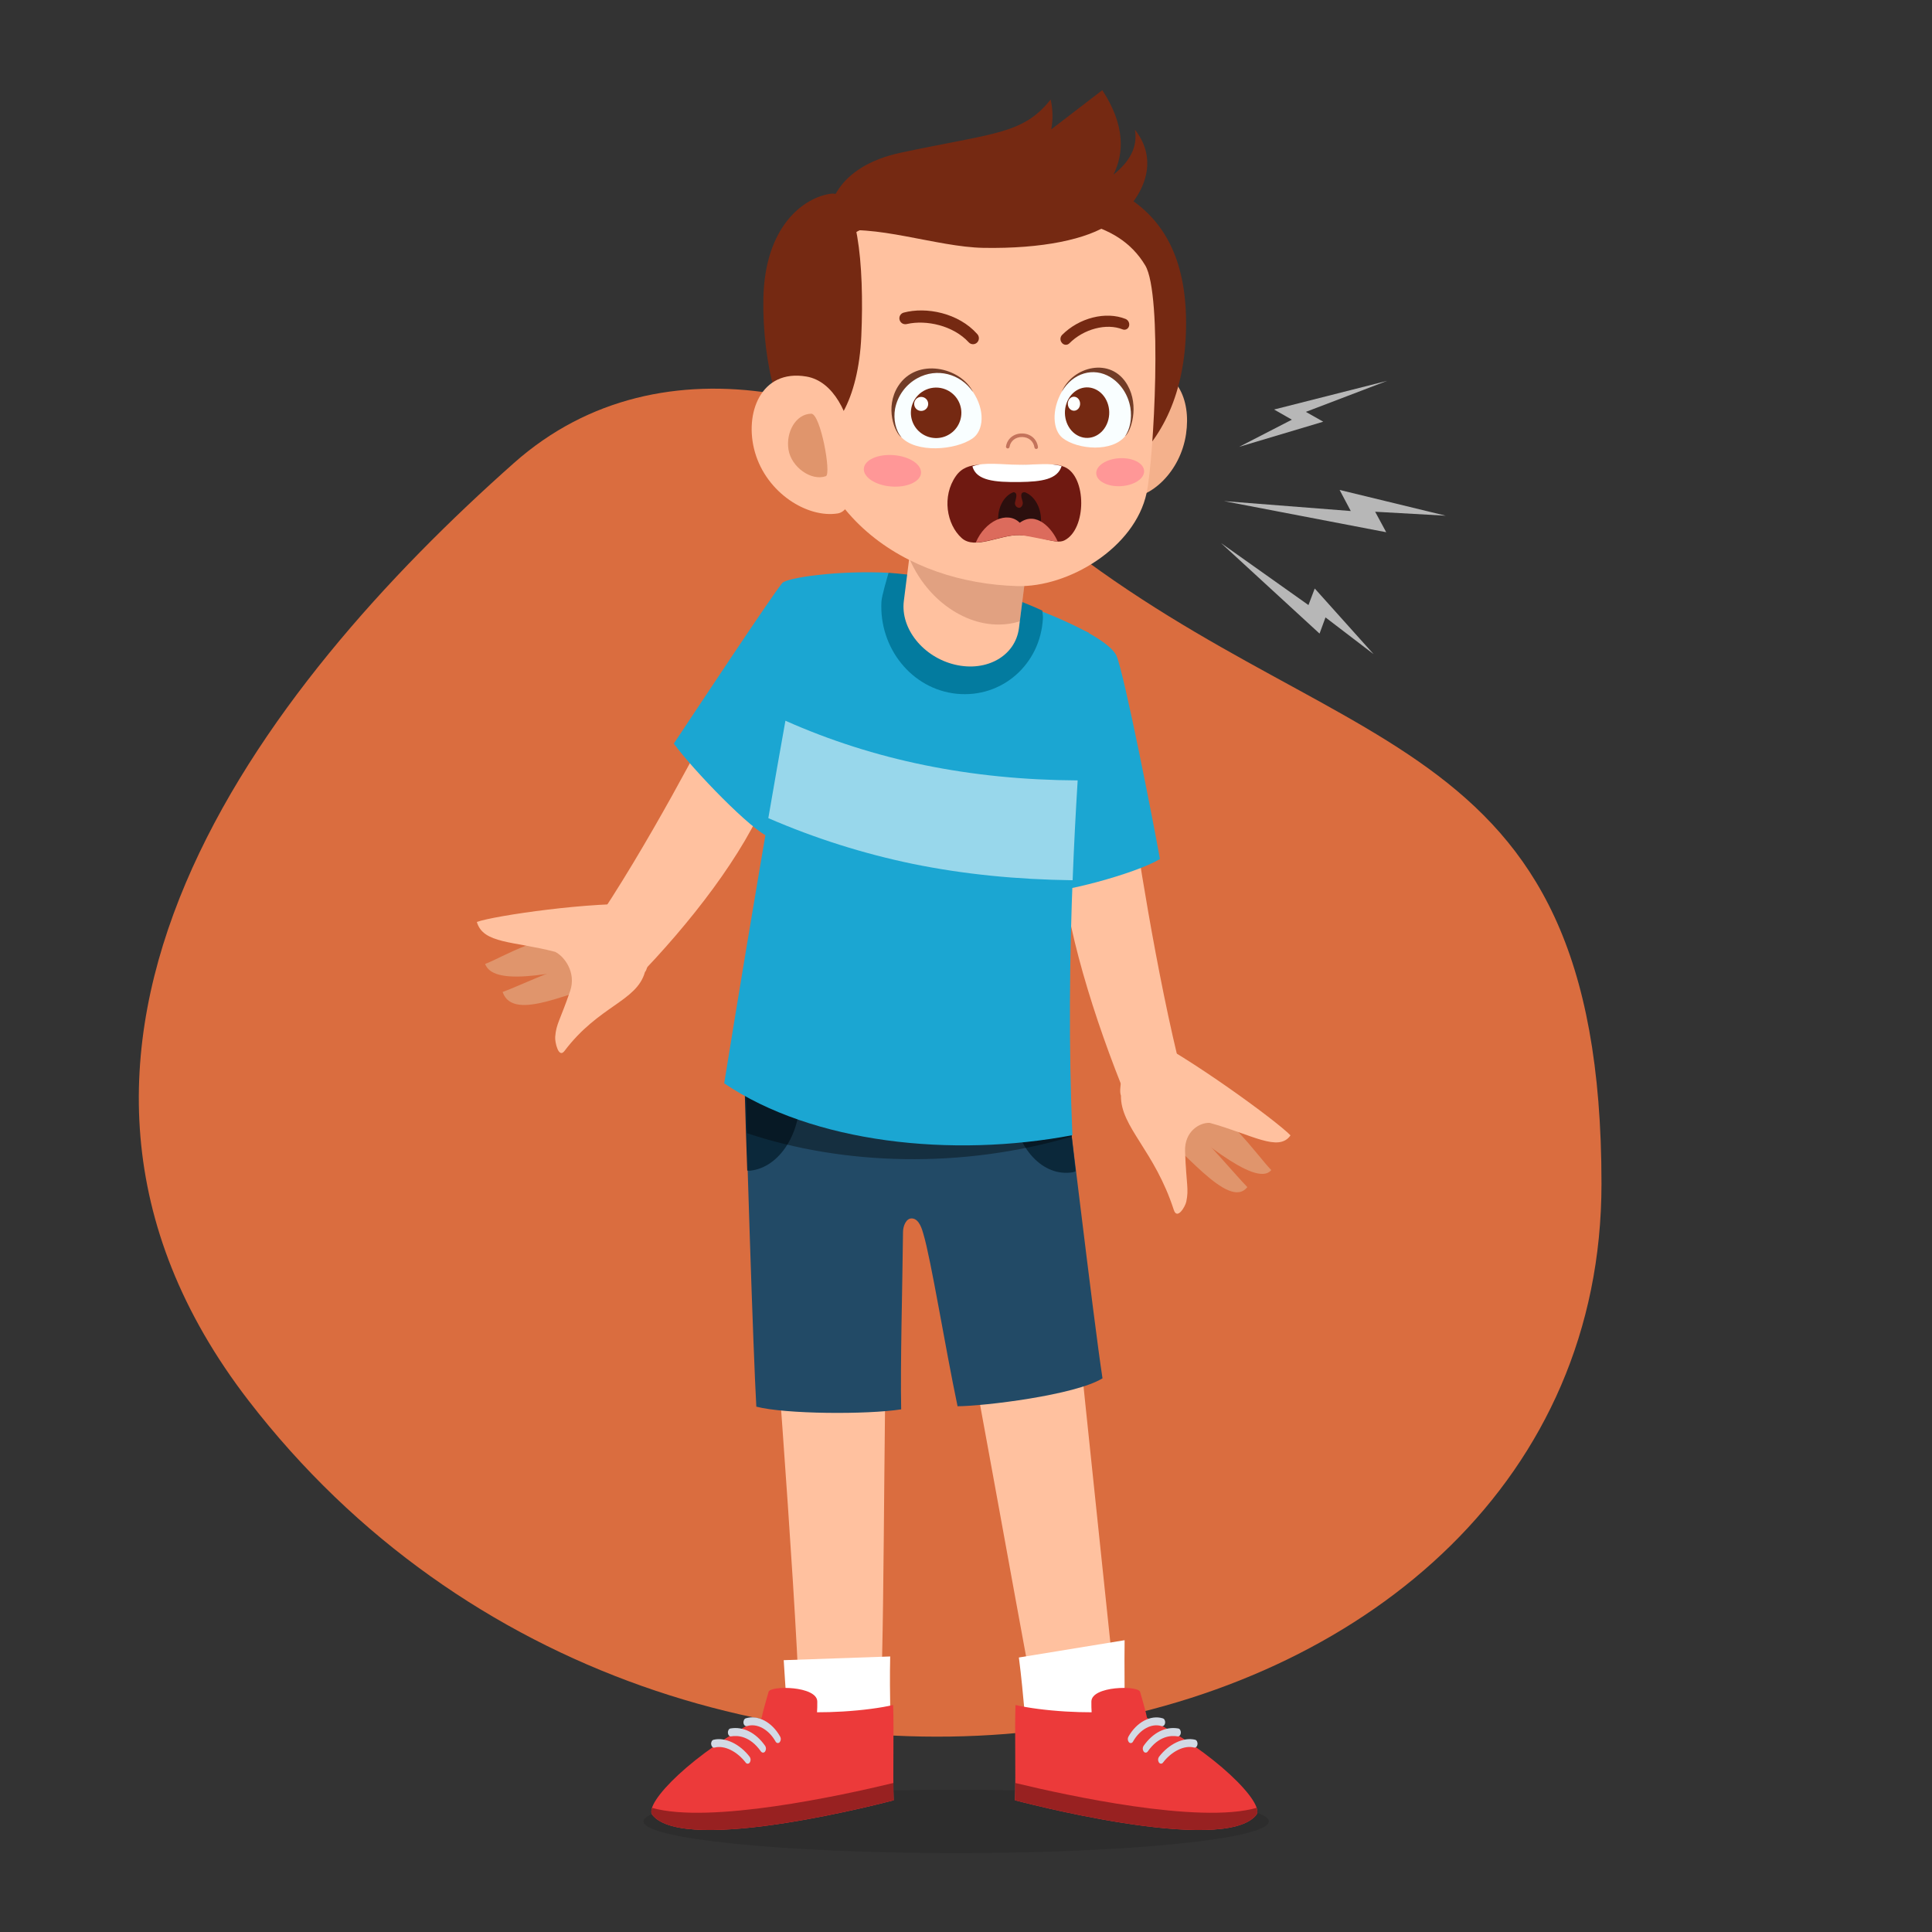 <svg width="300" height="300" viewBox="0 0 300 300" fill="none" xmlns="http://www.w3.org/2000/svg">
<rect x="0" y="0" width="300" height="300" fill="#333333" stroke="none"/>
<g clip-path="url(#clip0_2_498)">
<path d="M79.814 71.886C102.877 51.439 136.507 60.622 160.141 80.407C206.566 119.27 248.678 110.901 248.678 183.799C248.678 275.494 105.589 304.472 38.578 217.461C-3.483 162.846 40.92 106.369 79.814 71.886Z" fill="#DA6D3F"/>
<path d="M175.06 170.807C175.446 171.743 183.893 168.29 183.633 167.275C179.469 151.032 176.248 129.317 175.635 124.818C175.635 124.818 164.196 124.356 164.72 133.107C165.346 143.576 169.847 158.139 175.06 170.807Z" fill="#FFC19F"/>
<path opacity="0.12" d="M99.918 282.828C99.918 285.544 121.658 287.745 148.474 287.745C175.289 287.745 197.029 285.544 197.029 282.828C197.029 280.112 175.289 277.911 148.474 277.911C121.658 277.911 99.918 280.112 99.918 282.828Z" fill="black"/>
<path d="M136.772 263.297C136.677 265.201 124.165 266.181 124.102 264.27C123.485 245.704 119.475 194.756 118.927 187.379L138.102 190.318C137.156 208.524 137.423 250.1 136.772 263.297Z" fill="#FFC19F"/>
<path d="M160.258 262.152C160.607 263.996 173.104 261.628 172.905 259.724C170.984 241.327 165.709 191.893 165.243 184.511L147.169 191.163C150.587 208.807 157.814 249.353 160.258 262.152Z" fill="#FFC19F"/>
<path d="M163.606 153.881C165.781 170.449 169.789 204.928 171.197 214.025C166.944 216.644 152.77 218.346 148.69 218.361C146.711 208.93 144.605 195.719 143.375 191.576C143.185 190.936 142.766 189.324 141.674 189.202C140.694 189.094 140.231 190.409 140.221 191.26C140.123 200.139 139.788 211.796 139.935 218.842C134.676 219.671 121.945 219.598 117.442 218.426C116.986 210.486 115.87 176.89 115.391 155.395L163.606 153.881Z" fill="#224A66"/>
<path d="M115.43 158.988C115.487 164.891 115.72 172.875 116.031 181.767C116.191 181.767 116.343 181.798 116.506 181.781C121.117 181.281 124.559 175.774 124.191 169.478C123.834 163.297 119.934 158.682 115.43 158.988Z" fill="#0B283A"/>
<path d="M164.289 159.404C165.096 165.202 166.036 173.092 167.03 181.887C166.872 181.926 166.727 182.003 166.567 182.031C161.977 182.797 157.797 178.338 157.235 172.075C156.683 165.915 159.83 160.331 164.289 159.404Z" fill="#0B283A"/>
<path opacity="0.37" d="M166.186 171.925C155.051 169.593 126.687 166.1 115.76 166.32C115.833 169.418 115.912 172.653 115.996 175.963C130.966 180.967 149.373 181.521 166.43 176.476C166.348 174.922 166.277 173.416 166.186 171.925Z" fill="black"/>
<path d="M98.622 152.148C97.994 152.793 91.287 144.975 91.826 144.191C100.437 131.636 109.816 113.538 111.703 109.76C111.703 109.76 122.304 115.646 119.236 123.363C115.566 132.593 107.141 143.434 98.622 152.148Z" fill="#FFC19F"/>
<path d="M78.048 154.036C80.763 153.051 84.702 150.971 92.494 148.501C93.384 148.22 95.713 152.623 94.787 152.73C89.414 153.351 79.722 158.984 78.048 154.036Z" fill="#E0956C"/>
<path d="M75.332 149.679C78.048 148.695 84.203 144.558 91.896 145.045C92.845 145.104 94.728 149.645 93.802 149.761C88.431 150.374 76.78 153.715 75.332 149.679Z" fill="#E0956C"/>
<path d="M74.043 143.16C76.759 142.175 92.172 139.941 99.866 140.428C100.814 140.49 101.321 149.647 100.144 150.948C98.858 155.521 92.983 156.139 87.652 163.194C86.732 164.416 86.147 161.821 86.21 161.012C86.374 158.927 86.926 158.567 88.531 153.884C89.509 151.029 87.657 148.517 86.206 147.803C79.683 146.105 75.033 146.573 74.043 143.16Z" fill="#FFC19F"/>
<path d="M104.631 115.463C107.408 111.288 119.677 92.722 121.464 90.537C122.135 89.718 130.022 88.543 137.973 88.941C136.618 95.054 121.281 126.377 119.494 129.986C116.857 129.142 107.602 119.55 104.631 115.463Z" fill="#1BA6D2"/>
<path d="M166.521 176.27C147.833 179.821 126.175 177.514 112.452 168.22C112.452 168.22 122.797 103.86 126.358 89.666C134.798 89.351 139.208 88.922 147.382 90.642C156.347 92.53 164.015 96.056 169.088 98.259C167.071 120.455 165.34 148.903 166.521 176.27Z" fill="#1BA6D2"/>
<path d="M180.116 133.395C179.095 127.631 174.583 104.697 173.383 101.862C172.583 99.972 167.742 97.146 159.997 94.254C160.123 100.383 161.297 134.647 161.606 138.458C164.301 138.857 176.262 135.702 180.116 133.395Z" fill="#1BA6D2"/>
<path d="M136.869 93.421C136.92 92.495 137.743 89.79 137.973 88.941C145.55 89.505 154.679 91.474 161.851 94.813C161.873 95.22 161.964 95.611 161.942 96.027C161.552 103.188 155.563 108.428 148.563 107.729C141.562 107.03 136.48 100.591 136.869 93.421Z" fill="#037B9F"/>
<path d="M160.75 77.548L158.221 97.536C157.676 101.832 153.235 104.374 148.299 103.209C143.363 102.044 139.803 97.62 140.348 93.318L142.872 73.332L160.75 77.548Z" fill="#FFC19F"/>
<path opacity="0.19" d="M160.038 83.184L158.354 96.479C155.659 97.316 152.543 97.146 149.446 95.639C145.697 93.819 142.809 90.493 141.192 86.712L142.523 76.081C147.986 77.874 154.456 80.564 160.038 83.184Z" fill="#601805"/>
<path d="M138.287 272.867C138.272 273.405 122.776 274.247 122.743 273.595C122.441 268.356 121.883 261.102 121.695 257.791L138.228 257.216C138.088 263.203 138.387 269.419 138.287 272.867Z" fill="white"/>
<path d="M118.263 266.759C118.492 265.579 118.972 264.082 119.342 262.712C119.616 261.698 126.874 261.776 126.908 264.211C126.908 264.833 126.908 265.385 126.867 265.882C128.108 265.882 129.455 265.849 130.884 265.762C133.973 265.575 136.742 265.2 138.684 264.754C138.832 268.597 138.628 275.269 138.768 279.546C138.768 279.546 106.447 288.185 101.307 281.832C99.852 280.042 107.93 271.924 118.263 266.759Z" fill="#EC3A3A"/>
<path d="M138.716 276.863C138.716 277.815 138.735 278.732 138.761 279.546C138.761 279.546 106.44 288.185 101.3 281.832C101.096 281.581 101.085 281.2 101.239 280.721C110.187 283.268 130.679 278.804 138.716 276.863Z" fill="#982121"/>
<path d="M120.428 270.422C120.462 270.494 120.516 270.555 120.584 270.598C120.651 270.641 120.729 270.663 120.809 270.663C120.907 270.655 120.997 270.61 121.062 270.537C121.163 270.417 121.224 270.269 121.239 270.113C121.254 269.958 121.222 269.801 121.146 269.664C119.877 267.393 117.679 266.239 115.802 266.819C115.557 266.895 115.405 267.227 115.452 267.559C115.5 267.891 115.749 268.094 115.996 268.025C117.547 267.538 119.365 268.53 120.428 270.422ZM118.158 271.957C118.194 272.017 118.246 272.065 118.307 272.099C118.368 272.132 118.437 272.149 118.507 272.147C118.566 272.141 118.623 272.122 118.674 272.092C118.725 272.062 118.769 272.021 118.802 271.973C118.89 271.845 118.938 271.693 118.94 271.538C118.942 271.383 118.899 271.23 118.815 271.099C117.368 269.045 115.405 268.052 113.426 268.394C113.177 268.434 113.002 268.743 113.032 269.082C113.061 269.421 113.292 269.687 113.536 269.62C114.522 269.452 116.443 269.536 118.149 271.957H118.158ZM110.438 270.864C110.482 271.201 110.71 271.43 110.962 271.363C112.468 270.962 114.455 271.948 115.786 273.691C115.822 273.746 115.872 273.791 115.93 273.822C115.989 273.852 116.054 273.868 116.12 273.866C116.182 273.86 116.242 273.84 116.295 273.807C116.348 273.775 116.394 273.73 116.427 273.677C116.511 273.547 116.555 273.394 116.553 273.239C116.551 273.084 116.503 272.932 116.415 272.804C114.888 270.804 112.585 269.707 110.801 270.151C110.548 270.207 110.386 270.528 110.429 270.864H110.438Z" fill="#D2DAE5"/>
<path d="M159.802 272.874C159.874 273.398 174.672 271.327 174.671 270.673C174.658 265.523 174.571 257.473 174.629 254.69L158.211 257.375C158.978 263.273 159.339 269.482 159.802 272.874Z" fill="white"/>
<path d="M178.111 266.759C177.883 265.579 177.413 264.082 177.034 262.712C176.76 261.698 169.503 261.776 169.468 264.211C169.468 264.833 169.468 265.385 169.508 265.882C168.266 265.882 166.919 265.849 165.491 265.762C162.399 265.575 159.631 265.2 157.689 264.754C157.54 268.597 157.746 275.269 157.605 279.546C157.605 279.546 189.925 288.185 195.066 281.832C196.524 280.042 188.444 271.924 178.111 266.759Z" fill="#EC3A3A"/>
<path d="M157.659 276.863C157.659 277.815 157.641 278.732 157.613 279.546C157.613 279.546 189.934 288.185 195.074 281.832C195.279 281.581 195.291 281.2 195.137 280.721C186.188 283.268 165.695 278.804 157.659 276.863Z" fill="#982121"/>
<path d="M180.372 268.031C180.616 268.099 180.857 267.898 180.913 267.564C180.969 267.231 180.817 266.901 180.564 266.824C178.688 266.244 176.491 267.407 175.219 269.669C175.144 269.806 175.111 269.963 175.126 270.119C175.141 270.274 175.203 270.422 175.303 270.542C175.369 270.615 175.46 270.66 175.558 270.668C175.638 270.669 175.716 270.646 175.783 270.604C175.85 270.561 175.904 270.5 175.937 270.427C177.009 268.53 178.828 267.538 180.372 268.031ZM182.85 269.622C183.096 269.688 183.325 269.423 183.355 269.084C183.384 268.745 183.21 268.436 182.962 268.396C180.981 268.046 179.018 269.047 177.574 271.101C177.489 271.231 177.444 271.384 177.446 271.54C177.449 271.695 177.497 271.847 177.586 271.975C177.619 272.023 177.663 272.064 177.713 272.094C177.764 272.124 177.821 272.143 177.879 272.149C177.949 272.151 178.018 272.134 178.079 272.101C178.141 272.068 178.192 272.018 178.228 271.959C179.931 269.536 181.853 269.452 182.85 269.622ZM185.58 270.146C183.797 269.702 181.493 270.799 179.968 272.799C179.88 272.927 179.831 273.078 179.829 273.233C179.826 273.389 179.87 273.542 179.954 273.672C179.988 273.725 180.033 273.769 180.086 273.802C180.139 273.835 180.199 273.855 180.261 273.861C180.327 273.862 180.393 273.847 180.451 273.817C180.509 273.786 180.559 273.741 180.595 273.686C181.924 271.94 183.914 270.956 185.419 271.358C185.672 271.424 185.901 271.196 185.943 270.858C185.985 270.521 185.826 270.207 185.58 270.146Z" fill="#D2DAE5"/>
<path d="M193.684 184.329C191.438 182.023 188.36 178.074 181.819 171.788C181.074 171.069 177.703 173.956 178.531 174.529C183.339 177.861 190.769 188.056 193.684 184.329Z" fill="#E0956C"/>
<path d="M197.401 181.686C195.155 179.381 190.589 172.389 183.327 168.891C182.431 168.46 179.435 171.701 180.263 172.276C185.07 175.608 194.947 184.684 197.401 181.686Z" fill="#E0956C"/>
<path d="M200.391 176.298C198.146 173.993 184.478 164.013 177.214 160.516C176.318 160.085 173.327 168.311 174.059 170.122C173.991 175.013 179.271 178.609 182.268 187.88C182.792 189.482 184.041 187.379 184.205 186.596C184.628 184.581 184.205 183.966 184.017 178.801C183.896 175.657 186.306 174.277 187.845 174.36C194.351 176.141 198.531 178.965 200.391 176.298Z" fill="#FFC19F"/>
<path d="M192.416 69.383L200.602 65.168L197.839 63.589L215.405 59.134L202.772 63.956L205.474 65.481L192.416 69.383Z" fill="#B7B7B7"/>
<path d="M190.051 77.81L209.749 79.352L208.013 76.077L224.497 80.077L213.532 79.462L215.251 82.644L190.051 77.81Z" fill="#B7B7B7"/>
<path d="M189.601 84.326L203.177 93.954L204.151 91.381L213.291 101.576L205.823 95.87L204.899 98.383L189.601 84.326Z" fill="#B7B7B7"/>
<path opacity="0.55" d="M121.961 111.914C121.096 116.726 120.195 121.869 119.304 127.041C126.525 130.171 134.049 132.552 141.756 134.146C149.654 135.763 157.926 136.574 166.558 136.684C166.759 131.388 167.029 126.225 167.34 121.181C150.692 121.097 135.711 118.032 121.961 111.914Z" fill="white"/>
<path d="M184.167 67.405C183.294 73.307 178.641 77.468 174.887 77.319C171.134 77.171 170.056 72.526 170.282 66.911C170.507 61.296 173.729 56.849 177.481 57.013C182.611 57.239 184.988 61.86 184.167 67.405Z" fill="#F4B18C"/>
<path d="M184.167 50.967C183.817 71.005 170.411 79.785 151.855 79.464C133.299 79.142 119.854 69.891 120.203 49.852C120.553 29.814 134.241 25.4 152.795 25.72C171.349 26.039 184.516 30.928 184.167 50.967Z" fill="#752912"/>
<path d="M178.048 76.537C176.232 85.065 165.892 91.252 157.893 91.007C141.085 90.494 123.834 80.374 124.245 56.889C124.655 33.405 136.759 32.998 153.229 33.284C164.233 33.476 173.411 33.855 177.83 41.208C180.557 45.748 179.163 71.299 178.048 76.537Z" fill="#FFC19F"/>
<path d="M134.139 72.748C134.029 74.095 135.926 75.351 138.377 75.543C140.827 75.735 142.904 74.814 143.014 73.466C143.124 72.118 141.227 70.864 138.777 70.672C136.326 70.48 134.251 71.4 134.139 72.748Z" fill="#FF9797"/>
<path d="M170.224 73.538C170.294 74.734 172.014 75.609 174.066 75.489C176.119 75.368 177.734 74.301 177.657 73.105C177.581 71.908 175.867 71.033 173.815 71.152C171.763 71.271 170.154 72.34 170.224 73.538Z" fill="#FF9797"/>
<path d="M176.232 20.143C176.709 22.901 175.315 25.189 172.9 27.113C174.564 23.769 174.716 19.428 171.167 14C168.629 15.961 165.927 18.033 163.239 20.09C163.522 18.554 163.49 16.977 163.145 15.453C158.817 20.887 154.424 20.604 139.887 23.707C129.941 25.83 127.836 32.32 128.987 36.042C135.727 34.645 145.405 38.354 152.7 38.487C161.835 38.646 168.82 37.172 172.484 34.662C176.931 31.613 180.494 25.519 176.232 20.143Z" fill="#752912"/>
<path d="M164.937 60.721C163.224 63.64 163.475 66.834 165.017 68.025C167.339 69.826 172.791 70.286 174.798 67.62C176.737 65.037 175.734 60.384 172.503 58.414C169.67 56.681 166.596 57.888 164.937 60.721Z" fill="#F9FEFF"/>
<path d="M175.072 59.785C172.524 55.321 166.532 56.914 164.879 60.812C166.594 57.895 169.808 56.97 172.423 58.568C174.038 59.553 175.198 61.327 175.526 63.313C175.788 64.896 175.488 66.679 174.683 67.751C175.616 67.046 176.946 63.067 175.072 59.785Z" fill="#723C27"/>
<path d="M165.601 62.642C164.902 64.66 165.775 66.936 167.546 67.727C169.317 68.518 171.31 67.528 172.004 65.51C172.697 63.493 171.829 61.219 170.058 60.426C168.287 59.633 166.294 60.622 165.601 62.642Z" fill="#752912"/>
<path d="M165.877 62.293C165.684 62.852 165.927 63.484 166.418 63.703C166.909 63.921 167.466 63.647 167.655 63.088C167.843 62.529 167.604 61.897 167.115 61.678C166.626 61.46 166.07 61.729 165.877 62.293Z" fill="#FEFFFE"/>
<path d="M151.032 60.779C153.016 63.68 152.76 66.873 151.013 68.083C148.381 69.91 142.168 70.425 139.859 67.779C137.622 65.219 138.722 60.553 142.387 58.55C145.597 56.797 149.113 57.972 151.032 60.779Z" fill="#F9FEFF"/>
<path d="M139.465 59.958C142.327 55.468 149.178 56.989 151.099 60.879C149.116 57.979 145.442 57.092 142.476 58.713C141.576 59.2 140.796 59.882 140.192 60.708C139.588 61.534 139.175 62.484 138.983 63.49C138.7 65.076 139.06 66.855 139.989 67.919C138.916 67.224 137.36 63.259 139.465 59.958Z" fill="#723C27"/>
<path d="M141.711 62.67C141.427 63.392 141.364 64.182 141.53 64.939C141.695 65.697 142.081 66.389 142.64 66.927C143.198 67.465 143.904 67.825 144.667 67.962C145.43 68.1 146.217 68.007 146.928 67.698C147.638 67.388 148.241 66.874 148.66 66.222C149.079 65.569 149.295 64.807 149.281 64.031C149.267 63.256 149.023 62.502 148.581 61.866C148.138 61.229 147.517 60.738 146.795 60.454C146.316 60.266 145.804 60.173 145.289 60.183C144.774 60.192 144.266 60.303 143.794 60.509C143.322 60.715 142.895 61.011 142.537 61.382C142.18 61.753 141.899 62.191 141.711 62.67Z" fill="#752912"/>
<path d="M142.027 62.323C141.948 62.523 141.931 62.742 141.977 62.953C142.023 63.163 142.131 63.355 142.286 63.504C142.441 63.653 142.637 63.753 142.849 63.791C143.061 63.829 143.279 63.803 143.476 63.717C143.673 63.63 143.841 63.487 143.957 63.306C144.073 63.125 144.132 62.913 144.128 62.698C144.124 62.483 144.056 62.274 143.933 62.097C143.81 61.921 143.637 61.785 143.436 61.706C143.303 61.654 143.161 61.629 143.018 61.631C142.876 61.634 142.735 61.665 142.604 61.722C142.473 61.779 142.354 61.862 142.255 61.965C142.156 62.068 142.079 62.19 142.027 62.323Z" fill="#FEFFFE"/>
<path d="M160.897 69.714C160.832 69.713 160.769 69.689 160.719 69.646C160.67 69.603 160.638 69.543 160.628 69.479C160.487 68.514 159.737 67.879 158.719 67.861C157.701 67.844 156.908 68.464 156.756 69.405C156.75 69.441 156.737 69.475 156.718 69.506C156.699 69.537 156.674 69.564 156.645 69.585C156.615 69.606 156.582 69.621 156.547 69.629C156.511 69.638 156.475 69.639 156.439 69.633C156.403 69.627 156.369 69.615 156.338 69.595C156.307 69.576 156.28 69.551 156.259 69.522C156.238 69.492 156.223 69.459 156.215 69.424C156.206 69.388 156.205 69.352 156.211 69.316C156.405 68.111 157.434 67.285 158.73 67.308C160.026 67.33 161 68.17 161.175 69.403C161.18 69.439 161.178 69.476 161.17 69.512C161.161 69.547 161.145 69.58 161.123 69.609C161.102 69.639 161.074 69.663 161.043 69.682C161.012 69.701 160.977 69.713 160.941 69.718L160.897 69.714Z" fill="#C4735B"/>
<path d="M133.743 52.21C133.308 62.044 129.551 68.235 125.375 68.151C121.199 68.067 118.336 56.194 118.535 46.354C118.762 35.085 124.8 30.675 129.003 30.079C133.137 29.494 134.241 41.036 133.743 52.21Z" fill="#752912"/>
<path d="M117.225 70.214C119.054 76.593 125.398 80.472 130.075 79.728C134.752 78.984 133.724 59.92 125.22 58.468C118.137 57.26 115.509 64.215 117.225 70.214Z" fill="#FFC19F"/>
<path d="M122.437 69.819C122.867 72.523 125.962 74.743 128.238 73.943C129.127 73.63 127.403 64.206 125.967 64.239C123.558 64.291 122.004 67.115 122.437 69.819Z" fill="#E0956C"/>
<path d="M174.865 51.148C174.974 51.105 175.071 51.037 175.149 50.949C175.227 50.861 175.283 50.757 175.314 50.643C175.375 50.426 175.356 50.194 175.259 49.989C175.163 49.785 174.996 49.622 174.79 49.531C171.717 48.294 167.562 49.342 164.904 52.025C164.751 52.192 164.667 52.41 164.667 52.636C164.667 52.862 164.751 53.081 164.904 53.248C164.97 53.331 165.053 53.4 165.148 53.45C165.242 53.5 165.346 53.53 165.452 53.537C165.559 53.544 165.666 53.53 165.766 53.493C165.867 53.457 165.959 53.4 166.036 53.326C168.259 51.08 171.819 50.14 174.315 51.146C174.491 51.217 174.688 51.218 174.865 51.148Z" fill="#752912"/>
<path d="M140.183 50.259C140.396 50.352 140.636 50.369 140.86 50.306C143.81 49.641 148.021 50.528 150.442 53.174C150.527 53.262 150.628 53.332 150.741 53.38C150.854 53.427 150.975 53.451 151.097 53.45C151.219 53.449 151.339 53.423 151.451 53.374C151.563 53.325 151.664 53.253 151.747 53.164C151.913 52.986 152.004 52.752 152.002 52.509C152 52.267 151.905 52.034 151.736 51.859C148.844 48.6 143.83 47.596 140.3 48.549C140.183 48.584 140.075 48.642 139.981 48.72C139.887 48.798 139.81 48.894 139.754 49.002C139.698 49.11 139.665 49.229 139.656 49.35C139.646 49.472 139.662 49.594 139.701 49.709C139.739 49.829 139.802 49.939 139.885 50.034C139.968 50.129 140.069 50.205 140.183 50.259Z" fill="#752912"/>
<path d="M148.427 73.927C146.231 77.059 146.98 81.438 149.331 83.551C151.41 85.415 155.27 83.002 158.338 83.097C161.657 83.196 163.917 84.601 165.293 83.906C168.757 82.159 168.752 74.006 165.323 72.521C163.926 71.913 163.11 72.16 158.538 72.235C153.3 72.32 150.224 71.36 148.427 73.927Z" fill="#6F1911"/>
<path d="M154.995 80.735C155.074 83.151 156.229 81.977 158.064 81.932C159.9 81.886 161.732 82.98 161.646 80.566C161.561 78.152 160.017 76.231 158.18 76.276C156.342 76.322 154.924 78.32 154.995 80.735Z" fill="#2C0F0E"/>
<path d="M158.347 81.172C160.911 79.301 163.365 82.045 164.244 84.091C162.193 83.89 159.674 83.153 158.338 83.097C156.155 83.004 153.582 84.194 151.527 84.23C152.917 80.929 156.403 79.235 158.347 81.172Z" fill="#DC6B5C"/>
<path d="M150.997 72.423C152.784 71.699 155.626 72.161 158.239 72.165C161.185 72.165 162.986 71.847 164.846 72.371C164.214 74.444 161.748 74.799 158.356 74.848C154.442 74.897 151.605 74.633 150.997 72.423Z" fill="white"/>
<path d="M157.612 78.021C157.592 78.122 157.594 78.226 157.619 78.326C157.644 78.425 157.69 78.518 157.755 78.598C157.819 78.678 157.901 78.742 157.993 78.787C158.086 78.831 158.187 78.855 158.29 78.856C158.614 78.816 158.927 78.353 158.784 77.876C158.499 76.917 158.407 76.425 159.234 76.397C158.859 75.368 157.631 75.524 157.139 76.397C158.117 76.404 157.82 77.11 157.612 78.021Z" fill="#6F1911"/>
</g>
<defs>
<clipPath id="clip0_2_498">
<rect width="300" height="300" fill="white"/>
</clipPath>
</defs>
</svg>
